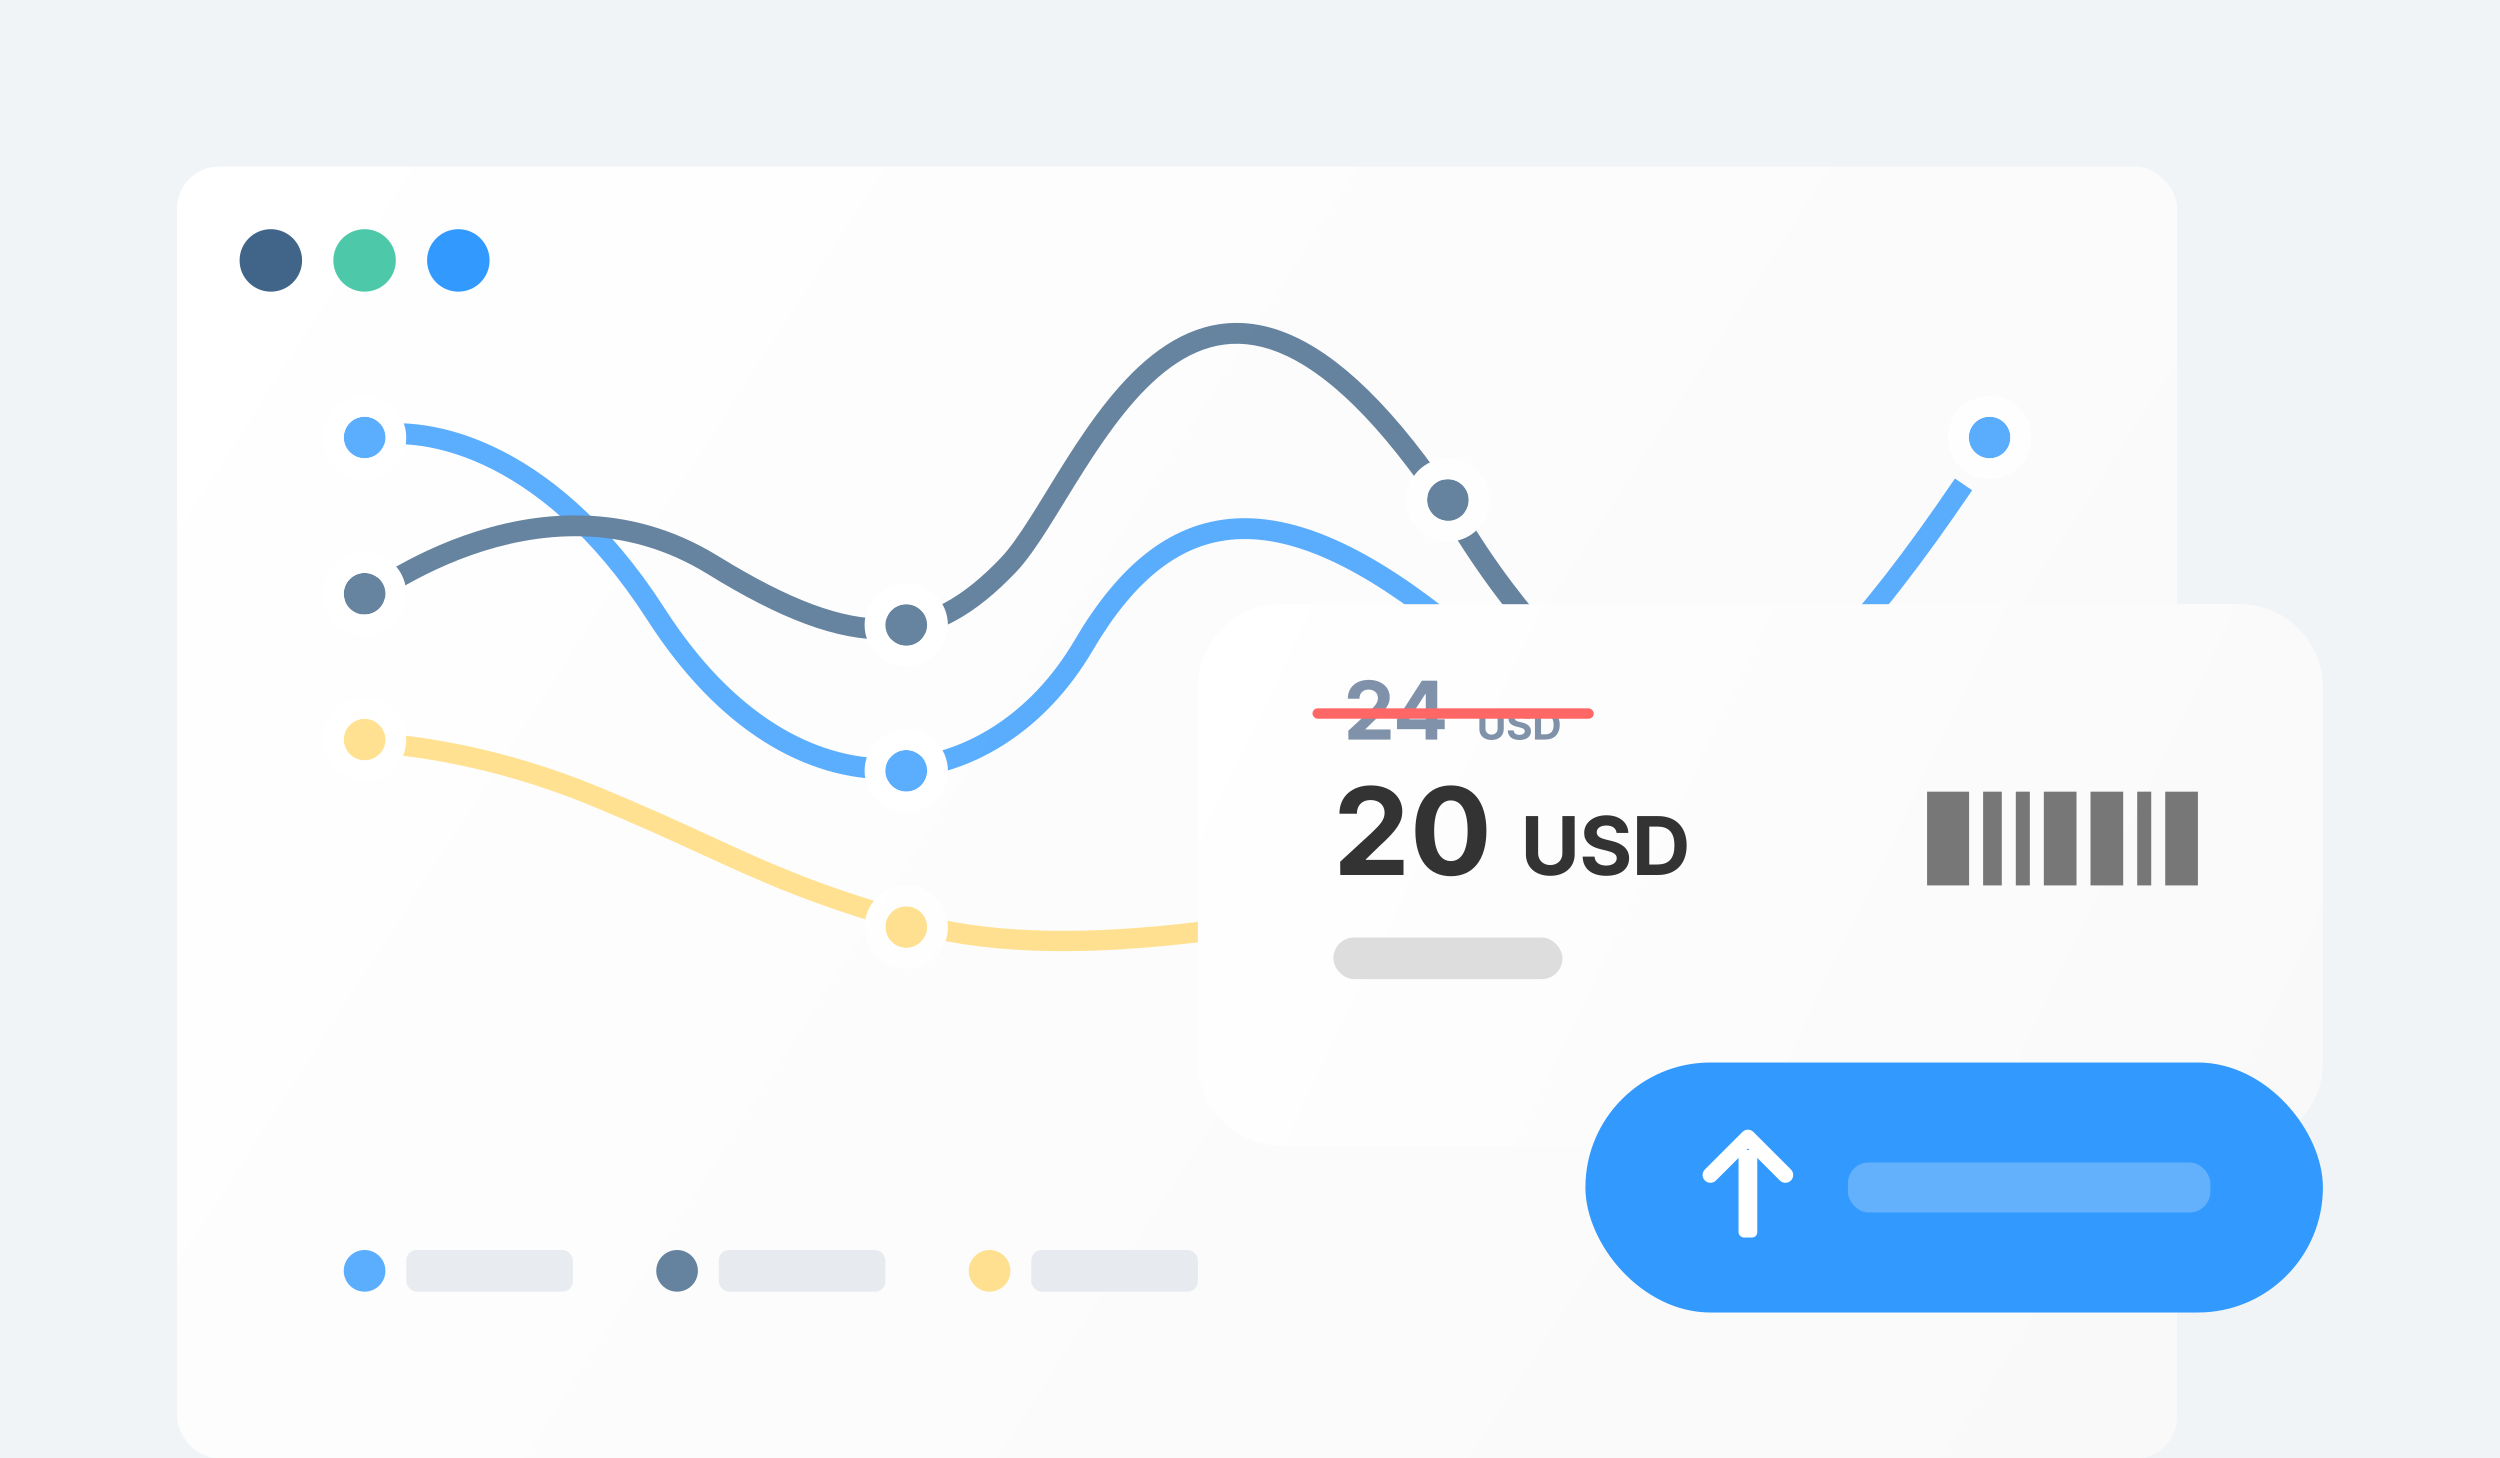 <svg width="240" height="140" viewBox="0 0 240 140" fill="none" xmlns="http://www.w3.org/2000/svg">
<rect width="240" height="140" fill="#F1F4F6"/>
<rect x="17" y="16" width="192" height="124" rx="4" fill="url(#paint0_linear_286_5517)"/>
<circle cx="26" cy="25" r="3" fill="#406588"/>
<circle cx="35" cy="25" r="3" fill="#4DC9AA"/>
<circle cx="44" cy="25" r="3" fill="#3299FE"/>
<g opacity="0.8">
<path fill-rule="evenodd" clip-rule="evenodd" d="M62.159 59.541C51.535 43.014 39.578 41.775 35.266 42.964L34.734 41.036C40.089 39.559 52.866 41.386 63.842 58.459C70.463 68.76 78.305 72.871 85.367 72.813C92.449 72.754 99.03 68.502 103.138 61.495C107.465 54.112 112.6 49.886 119.167 49.75C125.621 49.617 133.117 53.462 142.153 61.242C151.116 68.961 157.734 71.748 164.317 69.612C167.665 68.525 171.125 66.132 174.957 62.215C178.787 58.3 182.936 52.919 187.673 45.939L189.328 47.062C184.565 54.081 180.338 59.575 176.387 63.614C172.438 67.65 168.711 70.288 164.934 71.514C157.266 74.002 149.884 70.539 140.848 62.758C131.883 55.039 124.879 51.633 119.208 51.75C113.651 51.865 109.035 55.388 104.863 62.506C100.471 69.998 93.301 74.747 85.384 74.813C77.446 74.879 69.037 70.24 62.159 59.541Z" fill="#3299FE"/>
<path d="M37 42C37 43.105 36.105 44 35 44C33.895 44 33 43.105 33 42C33 40.895 33.895 40 35 40C36.105 40 37 40.895 37 42Z" fill="#3299FE"/>
<path fill-rule="evenodd" clip-rule="evenodd" d="M39 42C39 44.209 37.209 46 35 46C32.791 46 31 44.209 31 42C31 39.791 32.791 38 35 38C37.209 38 39 39.791 39 42ZM35 44C36.105 44 37 43.105 37 42C37 40.895 36.105 40 35 40C33.895 40 33 40.895 33 42C33 43.105 33.895 44 35 44Z" fill="white"/>
<path d="M89 74C89 75.105 88.105 76 87 76C85.895 76 85 75.105 85 74C85 72.895 85.895 72 87 72C88.105 72 89 72.895 89 74Z" fill="#3299FE"/>
<path fill-rule="evenodd" clip-rule="evenodd" d="M91 74C91 76.209 89.209 78 87 78C84.791 78 83 76.209 83 74C83 71.791 84.791 70 87 70C89.209 70 91 71.791 91 74ZM87 76C88.105 76 89 75.105 89 74C89 72.895 88.105 72 87 72C85.895 72 85 72.895 85 74C85 75.105 85.895 76 87 76Z" fill="white"/>
<path d="M146 62C146 63.105 145.105 64 144 64C142.895 64 142 63.105 142 62C142 60.895 142.895 60 144 60C145.105 60 146 60.895 146 62Z" fill="#3299FE"/>
<path fill-rule="evenodd" clip-rule="evenodd" d="M148 62C148 64.209 146.209 66 144 66C141.791 66 140 64.209 140 62C140 59.791 141.791 58 144 58C146.209 58 148 59.791 148 62ZM144 64C145.105 64 146 63.105 146 62C146 60.895 145.105 60 144 60C142.895 60 142 60.895 142 62C142 63.105 142.895 64 144 64Z" fill="#E3E8EB"/>
<path d="M193 42C193 43.105 192.105 44 191 44C189.895 44 189 43.105 189 42C189 40.895 189.895 40 191 40C192.105 40 193 40.895 193 42Z" fill="#3299FE"/>
<path fill-rule="evenodd" clip-rule="evenodd" d="M195 42C195 44.209 193.209 46 191 46C188.791 46 187 44.209 187 42C187 39.791 188.791 38 191 38C193.209 38 195 39.791 195 42ZM191 44C192.105 44 193 43.105 193 42C193 40.895 192.105 40 191 40C189.895 40 189 40.895 189 42C189 43.105 189.895 44 191 44Z" fill="white"/>
<path fill-rule="evenodd" clip-rule="evenodd" d="M100.605 50.734C99.551 52.393 98.526 53.887 97.52 54.94C93.699 58.941 89.847 61.283 85.058 61.388C80.339 61.491 74.906 59.413 67.919 55.1C59.844 50.117 51.577 51.053 45.238 53.293C42.07 54.413 39.41 55.852 37.54 57.012C36.607 57.591 35.874 58.099 35.377 58.46C35.128 58.641 34.939 58.784 34.814 58.881C34.751 58.93 34.704 58.967 34.674 58.991L34.641 59.017L34.634 59.023L34.633 59.023L34.633 59.024C34.205 59.373 33.576 59.31 33.226 58.883C32.876 58.455 32.939 57.825 33.367 57.475L34 58.249C33.367 57.475 33.367 57.475 33.368 57.475L33.369 57.474L33.373 57.471L33.385 57.461L33.428 57.426C33.465 57.396 33.52 57.354 33.59 57.299C33.73 57.191 33.936 57.035 34.202 56.842C34.733 56.456 35.506 55.92 36.486 55.313C38.442 54.098 41.234 52.587 44.572 51.408C51.244 49.049 60.198 47.985 68.97 53.399C75.872 57.658 80.891 59.479 85.014 59.389C89.067 59.3 92.447 57.356 96.074 53.559C96.93 52.662 97.865 51.318 98.916 49.662C99.427 48.859 99.955 47.998 100.509 47.096L100.545 47.037C101.11 46.115 101.7 45.154 102.316 44.183C104.76 40.327 107.676 36.195 111.25 33.614C113.052 32.312 115.052 31.381 117.267 31.093C119.489 30.805 121.861 31.173 124.386 32.364C129.391 34.726 135.023 40.337 141.512 50.62C147.903 60.746 154.338 66.439 160.336 69.349C166.321 72.252 171.948 72.422 176.809 71.363C181.688 70.301 185.809 67.996 188.723 65.939C190.177 64.913 191.322 63.954 192.1 63.255C192.489 62.906 192.786 62.622 192.983 62.428C193.082 62.33 193.156 62.255 193.205 62.206C193.229 62.181 193.246 62.163 193.258 62.151L193.269 62.139L193.271 62.137L193.271 62.137L193.272 62.136C193.65 61.734 194.282 61.715 194.685 62.093C195.087 62.471 195.107 63.104 194.729 63.506L194 62.822C194.729 63.506 194.728 63.507 194.728 63.507L194.726 63.509L194.721 63.515L194.702 63.534C194.687 63.55 194.665 63.573 194.636 63.603C194.579 63.661 194.495 63.746 194.386 63.853C194.169 64.067 193.85 64.372 193.436 64.743C192.61 65.485 191.404 66.494 189.877 67.573C186.828 69.725 182.46 72.18 177.235 73.317C171.993 74.459 165.901 74.271 159.464 71.148C153.039 68.032 146.349 62.032 139.821 51.687C133.391 41.499 128.012 36.287 123.532 34.173C121.315 33.126 119.327 32.843 117.524 33.077C115.714 33.312 114.023 34.078 112.421 35.235C109.189 37.57 106.447 41.401 104.005 45.254C103.399 46.21 102.815 47.16 102.249 48.083L102.209 48.149C101.658 49.046 101.123 49.918 100.605 50.734Z" fill="#406588"/>
<path d="M37 57C37 58.105 36.105 59 35 59C33.895 59 33 58.105 33 57C33 55.895 33.895 55 35 55C36.105 55 37 55.895 37 57Z" fill="#406588"/>
<path fill-rule="evenodd" clip-rule="evenodd" d="M39 57C39 59.209 37.209 61 35 61C32.791 61 31 59.209 31 57C31 54.791 32.791 53 35 53C37.209 53 39 54.791 39 57ZM35 59C36.105 59 37 58.105 37 57C37 55.895 36.105 55 35 55C33.895 55 33 55.895 33 57C33 58.105 33.895 59 35 59Z" fill="white"/>
<path d="M89 60C89 61.105 88.105 62 87 62C85.895 62 85 61.105 85 60C85 58.895 85.895 58 87 58C88.105 58 89 58.895 89 60Z" fill="#406588"/>
<path fill-rule="evenodd" clip-rule="evenodd" d="M91 60C91 62.209 89.209 64 87 64C84.791 64 83 62.209 83 60C83 57.791 84.791 56 87 56C89.209 56 91 57.791 91 60ZM87 62C88.105 62 89 61.105 89 60C89 58.895 88.105 58 87 58C85.895 58 85 58.895 85 60C85 61.105 85.895 62 87 62Z" fill="white"/>
<path d="M141 48C141 49.105 140.105 50 139 50C137.895 50 137 49.105 137 48C137 46.895 137.895 46 139 46C140.105 46 141 46.895 141 48Z" fill="#406588"/>
<path fill-rule="evenodd" clip-rule="evenodd" d="M143 48C143 50.209 141.209 52 139 52C136.791 52 135 50.209 135 48C135 45.791 136.791 44 139 44C141.209 44 143 45.791 143 48ZM139 50C140.105 50 141 49.105 141 48C141 46.895 140.105 46 139 46C137.895 46 137 46.895 137 48C137 49.105 137.895 50 139 50Z" fill="white"/>
<path fill-rule="evenodd" clip-rule="evenodd" d="M34.014 72.225L34.017 72.225L34.035 72.225C34.052 72.225 34.079 72.224 34.115 72.225C34.188 72.225 34.298 72.226 34.445 72.229C34.739 72.235 35.178 72.25 35.747 72.285C36.886 72.355 38.547 72.503 40.614 72.819C44.749 73.452 50.505 74.755 56.96 77.434C61.219 79.202 64.423 80.674 67.301 81.996C73.178 84.695 77.697 86.771 87.064 89.469C94.181 91.52 102.946 91.772 113.36 90.65C123.782 89.528 135.921 87.022 149.817 83.504C163.549 80.028 174.514 80.522 182.025 81.871C185.782 82.546 188.678 83.436 190.626 84.152C191.6 84.51 192.337 84.825 192.826 85.048C193.07 85.159 193.252 85.248 193.371 85.307C193.431 85.337 193.475 85.359 193.502 85.373L193.532 85.389L193.537 85.391C193.537 85.391 193.537 85.392 193.537 85.391C194.011 85.647 194.602 85.471 194.858 84.997C195.114 84.523 194.937 83.932 194.463 83.676L194 84.534C194.463 83.676 194.463 83.676 194.462 83.675L194.461 83.675L194.457 83.673L194.444 83.666L194.401 83.643C194.364 83.624 194.31 83.597 194.241 83.562C194.102 83.493 193.9 83.395 193.634 83.274C193.103 83.032 192.321 82.698 191.299 82.322C189.254 81.571 186.249 80.649 182.37 79.953C174.609 78.558 163.362 78.065 149.339 81.614C135.479 85.123 123.44 87.604 113.151 88.712C102.854 89.821 94.375 89.547 87.603 87.596C78.375 84.937 74.03 82.94 68.233 80.276C65.345 78.948 62.098 77.456 57.707 75.634C51.081 72.883 45.17 71.544 40.909 70.892C38.778 70.566 37.058 70.412 35.866 70.339C35.27 70.303 34.805 70.287 34.487 70.28C34.328 70.276 34.206 70.275 34.122 70.275C34.08 70.275 34.047 70.275 34.025 70.275L33.998 70.275L33.99 70.275L33.988 70.275C33.987 70.275 33.986 70.275 34 71.25L33.986 70.275C33.448 70.283 33.018 70.726 33.026 71.264C33.033 71.802 33.475 72.232 34.014 72.225Z" fill="#FFDA75"/>
<path d="M37 71C37 72.105 36.105 73 35 73C33.895 73 33 72.105 33 71C33 69.895 33.895 69 35 69C36.105 69 37 69.895 37 71Z" fill="#FFDA75"/>
<path fill-rule="evenodd" clip-rule="evenodd" d="M39 71C39 73.209 37.209 75 35 75C32.791 75 31 73.209 31 71C31 68.791 32.791 67 35 67C37.209 67 39 68.791 39 71ZM35 73C36.105 73 37 72.105 37 71C37 69.895 36.105 69 35 69C33.895 69 33 69.895 33 71C33 72.105 33.895 73 35 73Z" fill="white"/>
<path d="M89 89C89 90.105 88.105 91 87 91C85.895 91 85 90.105 85 89C85 87.895 85.895 87 87 87C88.105 87 89 87.895 89 89Z" fill="#FFDA75"/>
<path fill-rule="evenodd" clip-rule="evenodd" d="M91 89C91 91.209 89.209 93 87 93C84.791 93 83 91.209 83 89C83 86.791 84.791 85 87 85C89.209 85 91 86.791 91 89ZM87 91C88.105 91 89 90.105 89 89C89 87.895 88.105 87 87 87C85.895 87 85 87.895 85 89C85 90.105 85.895 91 87 91Z" fill="white"/>
<path d="M146 84C146 85.105 145.105 86 144 86C142.895 86 142 85.105 142 84C142 82.895 142.895 82 144 82C145.105 82 146 82.895 146 84Z" fill="#4DC9AA"/>
<path fill-rule="evenodd" clip-rule="evenodd" d="M148 84C148 86.209 146.209 88 144 88C141.791 88 140 86.209 140 84C140 81.791 141.791 80 144 80C146.209 80 148 81.791 148 84ZM144 86C145.105 86 146 85.105 146 84C146 82.895 145.105 82 144 82C142.895 82 142 82.895 142 84C142 85.105 142.895 86 144 86Z" fill="#E3E8EB"/>
</g>
<g opacity="0.8">
<circle cx="35" cy="122" r="2" fill="#3299FE"/>
<circle cx="65" cy="122" r="2" fill="#406588"/>
<circle cx="95" cy="122" r="2" fill="#FFDA75"/>
<rect opacity="0.2" x="39" y="120" width="16" height="4" rx="1" fill="#8092AA"/>
<rect opacity="0.2" x="69" y="120" width="16" height="4" rx="1" fill="#8092AA"/>
<rect opacity="0.2" x="99" y="120" width="16" height="4" rx="1" fill="#8092AA"/>
</g>
<g filter="url(#filter0_d_286_5517)">
<path d="M115 62C115 57.582 118.582 54 123 54H215C219.418 54 223 57.582 223 62V98C223 102.418 219.418 106 215 106H123C118.582 106 115 102.418 115 98V62Z" fill="url(#paint1_linear_286_5517)"/>
</g>
<path d="M128.668 84H134.738V82.547H131.117V82.5L132.406 81.246C134.152 79.664 134.621 78.873 134.621 77.906C134.621 76.436 133.414 75.398 131.598 75.398C129.811 75.398 128.58 76.459 128.586 78.117H130.262C130.256 77.303 130.777 76.799 131.574 76.805C132.354 76.799 132.922 77.268 132.922 78.023C132.922 78.697 132.494 79.166 131.703 79.922L128.656 82.723L128.668 84Z" fill="#333333"/>
<path d="M139.285 84.117C141.406 84.117 142.695 82.547 142.695 79.758C142.695 76.986 141.4 75.398 139.285 75.398C137.17 75.398 135.875 76.986 135.875 79.758C135.875 82.535 137.158 84.117 139.285 84.117ZM137.68 79.758C137.68 77.818 138.307 76.846 139.285 76.84C140.264 76.846 140.897 77.818 140.891 79.758C140.897 81.715 140.27 82.664 139.285 82.664C138.301 82.664 137.668 81.715 137.68 79.758Z" fill="#333333"/>
<path d="M149.988 78.344V81.922C149.992 82.574 149.531 83.043 148.824 83.047C148.125 83.043 147.664 82.574 147.66 81.922V78.344H146.488V82.016C146.488 83.254 147.418 84.082 148.824 84.078C150.227 84.082 151.168 83.254 151.168 82.016V78.344H149.988Z" fill="#333333"/>
<path d="M155.191 79.961H156.316C156.301 78.961 155.477 78.266 154.223 78.266C152.984 78.266 152.078 78.949 152.082 79.977C152.082 80.805 152.668 81.281 153.621 81.516L154.238 81.664C154.855 81.816 155.207 81.996 155.207 82.383C155.207 82.805 154.809 83.094 154.191 83.094C153.566 83.094 153.113 82.805 153.074 82.234H151.934C151.969 83.449 152.84 84.082 154.207 84.078C155.586 84.082 156.391 83.418 156.395 82.383C156.391 81.441 155.668 80.949 154.699 80.727L154.191 80.602C153.703 80.492 153.281 80.309 153.285 79.898C153.289 79.523 153.621 79.25 154.215 79.25C154.789 79.25 155.145 79.512 155.191 79.961Z" fill="#333333"/>
<path d="M159.152 84C160.879 84 161.922 82.934 161.918 81.164C161.922 79.402 160.879 78.344 159.176 78.344H157.16V84H159.152ZM158.332 82.992V79.352H159.113C160.184 79.352 160.746 79.906 160.746 81.164C160.746 82.434 160.184 82.992 159.105 82.992H158.332Z" fill="#333333"/>
<path d="M129.445 71H133.492V70.031H131.078V70L131.938 69.164C133.102 68.109 133.414 67.582 133.414 66.938C133.414 65.957 132.609 65.266 131.398 65.266C130.207 65.266 129.387 65.973 129.391 67.078H130.508C130.504 66.535 130.852 66.199 131.383 66.203C131.902 66.199 132.281 66.512 132.281 67.016C132.281 67.465 131.996 67.777 131.469 68.281L129.438 70.148L129.445 71Z" fill="#8092AA"/>
<path d="M134.109 70H136.859V71H137.977V70H138.695V69.055H137.977V65.344H136.5L134.109 69.07V70ZM135.297 69.055V69.008L136.82 66.633H136.875V69.055H135.297Z" fill="#8092AA"/>
<path d="M143.77 68.172V69.961C143.771 70.287 143.541 70.522 143.188 70.523C142.838 70.522 142.607 70.287 142.605 69.961V68.172H142.02V70.008C142.02 70.627 142.484 71.041 143.188 71.039C143.889 71.041 144.359 70.627 144.359 70.008V68.172H143.77Z" fill="#8092AA"/>
<path d="M146.371 68.981H146.934C146.926 68.481 146.514 68.133 145.887 68.133C145.268 68.133 144.814 68.475 144.816 68.988C144.816 69.402 145.109 69.641 145.586 69.758L145.895 69.832C146.203 69.908 146.379 69.998 146.379 70.191C146.379 70.402 146.18 70.547 145.871 70.547C145.559 70.547 145.332 70.402 145.313 70.117H144.742C144.76 70.725 145.195 71.041 145.879 71.039C146.568 71.041 146.971 70.709 146.973 70.191C146.971 69.721 146.609 69.475 146.125 69.363L145.871 69.301C145.627 69.246 145.416 69.154 145.418 68.949C145.42 68.762 145.586 68.625 145.883 68.625C146.17 68.625 146.348 68.756 146.371 68.981Z" fill="#8092AA"/>
<path d="M148.352 71C149.215 71 149.736 70.467 149.734 69.582C149.736 68.701 149.215 68.172 148.363 68.172H147.355V71H148.352ZM147.941 70.496V68.676H148.332C148.867 68.676 149.148 68.953 149.148 69.582C149.148 70.217 148.867 70.496 148.328 70.496H147.941Z" fill="#8092AA"/>
<rect x="128" y="90" width="22" height="4" rx="2" fill="#DDDDDD"/>
<rect x="126" y="68" width="27" height="1" rx="0.5" fill="#FF6666"/>
<rect x="185" y="76" width="4.034" height="9" fill="#777777"/>
<rect x="190.379" y="76" width="1.793" height="9" fill="#777777"/>
<rect x="193.518" y="76" width="1.345" height="9" fill="#777777"/>
<rect x="196.207" y="76" width="3.138" height="9" fill="#777777"/>
<rect x="200.689" y="76" width="3.138" height="9" fill="#777777"/>
<rect x="205.172" y="76" width="1.345" height="9" fill="#777777"/>
<rect x="207.861" y="76" width="3.138" height="9" fill="#777777"/>
<g filter="url(#filter1_d_286_5517)">
<rect x="152.199" y="98" width="70.8" height="24" rx="12" fill="#3299FE"/>
<rect opacity="0.6" x="177.398" y="107.6" width="34.8" height="4.8" rx="2" fill="#84C2FC"/>
<rect x="168.699" y="114.8" width="1.8" height="8.4" rx="0.5" transform="rotate(-180 168.699 114.8)" fill="white"/>
<path fill-rule="evenodd" clip-rule="evenodd" d="M167.269 104.67C167.562 104.377 168.037 104.377 168.33 104.67L171.93 108.27C172.222 108.563 172.222 109.037 171.93 109.33C171.637 109.623 171.162 109.623 170.869 109.33L167.799 106.261L164.73 109.33C164.437 109.623 163.962 109.623 163.669 109.33C163.376 109.037 163.376 108.563 163.669 108.27L167.269 104.67Z" fill="white"/>
</g>
<defs>
<filter id="filter0_d_286_5517" x="105" y="48" width="128" height="72" filterUnits="userSpaceOnUse" color-interpolation-filters="sRGB">
<feFlood flood-opacity="0" result="BackgroundImageFix"/>
<feColorMatrix in="SourceAlpha" type="matrix" values="0 0 0 0 0 0 0 0 0 0 0 0 0 0 0 0 0 0 127 0" result="hardAlpha"/>
<feOffset dy="4"/>
<feGaussianBlur stdDeviation="5"/>
<feComposite in2="hardAlpha" operator="out"/>
<feColorMatrix type="matrix" values="0 0 0 0 0 0 0 0 0 0 0 0 0 0 0 0 0 0 0.08 0"/>
<feBlend mode="normal" in2="BackgroundImageFix" result="effect1_dropShadow_286_5517"/>
<feBlend mode="normal" in="SourceGraphic" in2="effect1_dropShadow_286_5517" result="shape"/>
</filter>
<filter id="filter1_d_286_5517" x="148.199" y="98" width="78.801" height="32" filterUnits="userSpaceOnUse" color-interpolation-filters="sRGB">
<feFlood flood-opacity="0" result="BackgroundImageFix"/>
<feColorMatrix in="SourceAlpha" type="matrix" values="0 0 0 0 0 0 0 0 0 0 0 0 0 0 0 0 0 0 127 0" result="hardAlpha"/>
<feOffset dy="4"/>
<feGaussianBlur stdDeviation="2"/>
<feComposite in2="hardAlpha" operator="out"/>
<feColorMatrix type="matrix" values="0 0 0 0 0.248 0 0 0 0 0.558 0 0 0 0 0.863 0 0 0 0.2 0"/>
<feBlend mode="normal" in2="BackgroundImageFix" result="effect1_dropShadow_286_5517"/>
<feBlend mode="normal" in="SourceGraphic" in2="effect1_dropShadow_286_5517" result="shape"/>
</filter>
<linearGradient id="paint0_linear_286_5517" x1="17" y1="16" x2="209" y2="140" gradientUnits="userSpaceOnUse">
<stop stop-color="white"/>
<stop offset="1" stop-color="#F9F9F9"/>
</linearGradient>
<linearGradient id="paint1_linear_286_5517" x1="115" y1="54" x2="223" y2="106" gradientUnits="userSpaceOnUse">
<stop stop-color="white"/>
<stop offset="1" stop-color="#F9F9F9"/>
</linearGradient>
</defs>
</svg>
